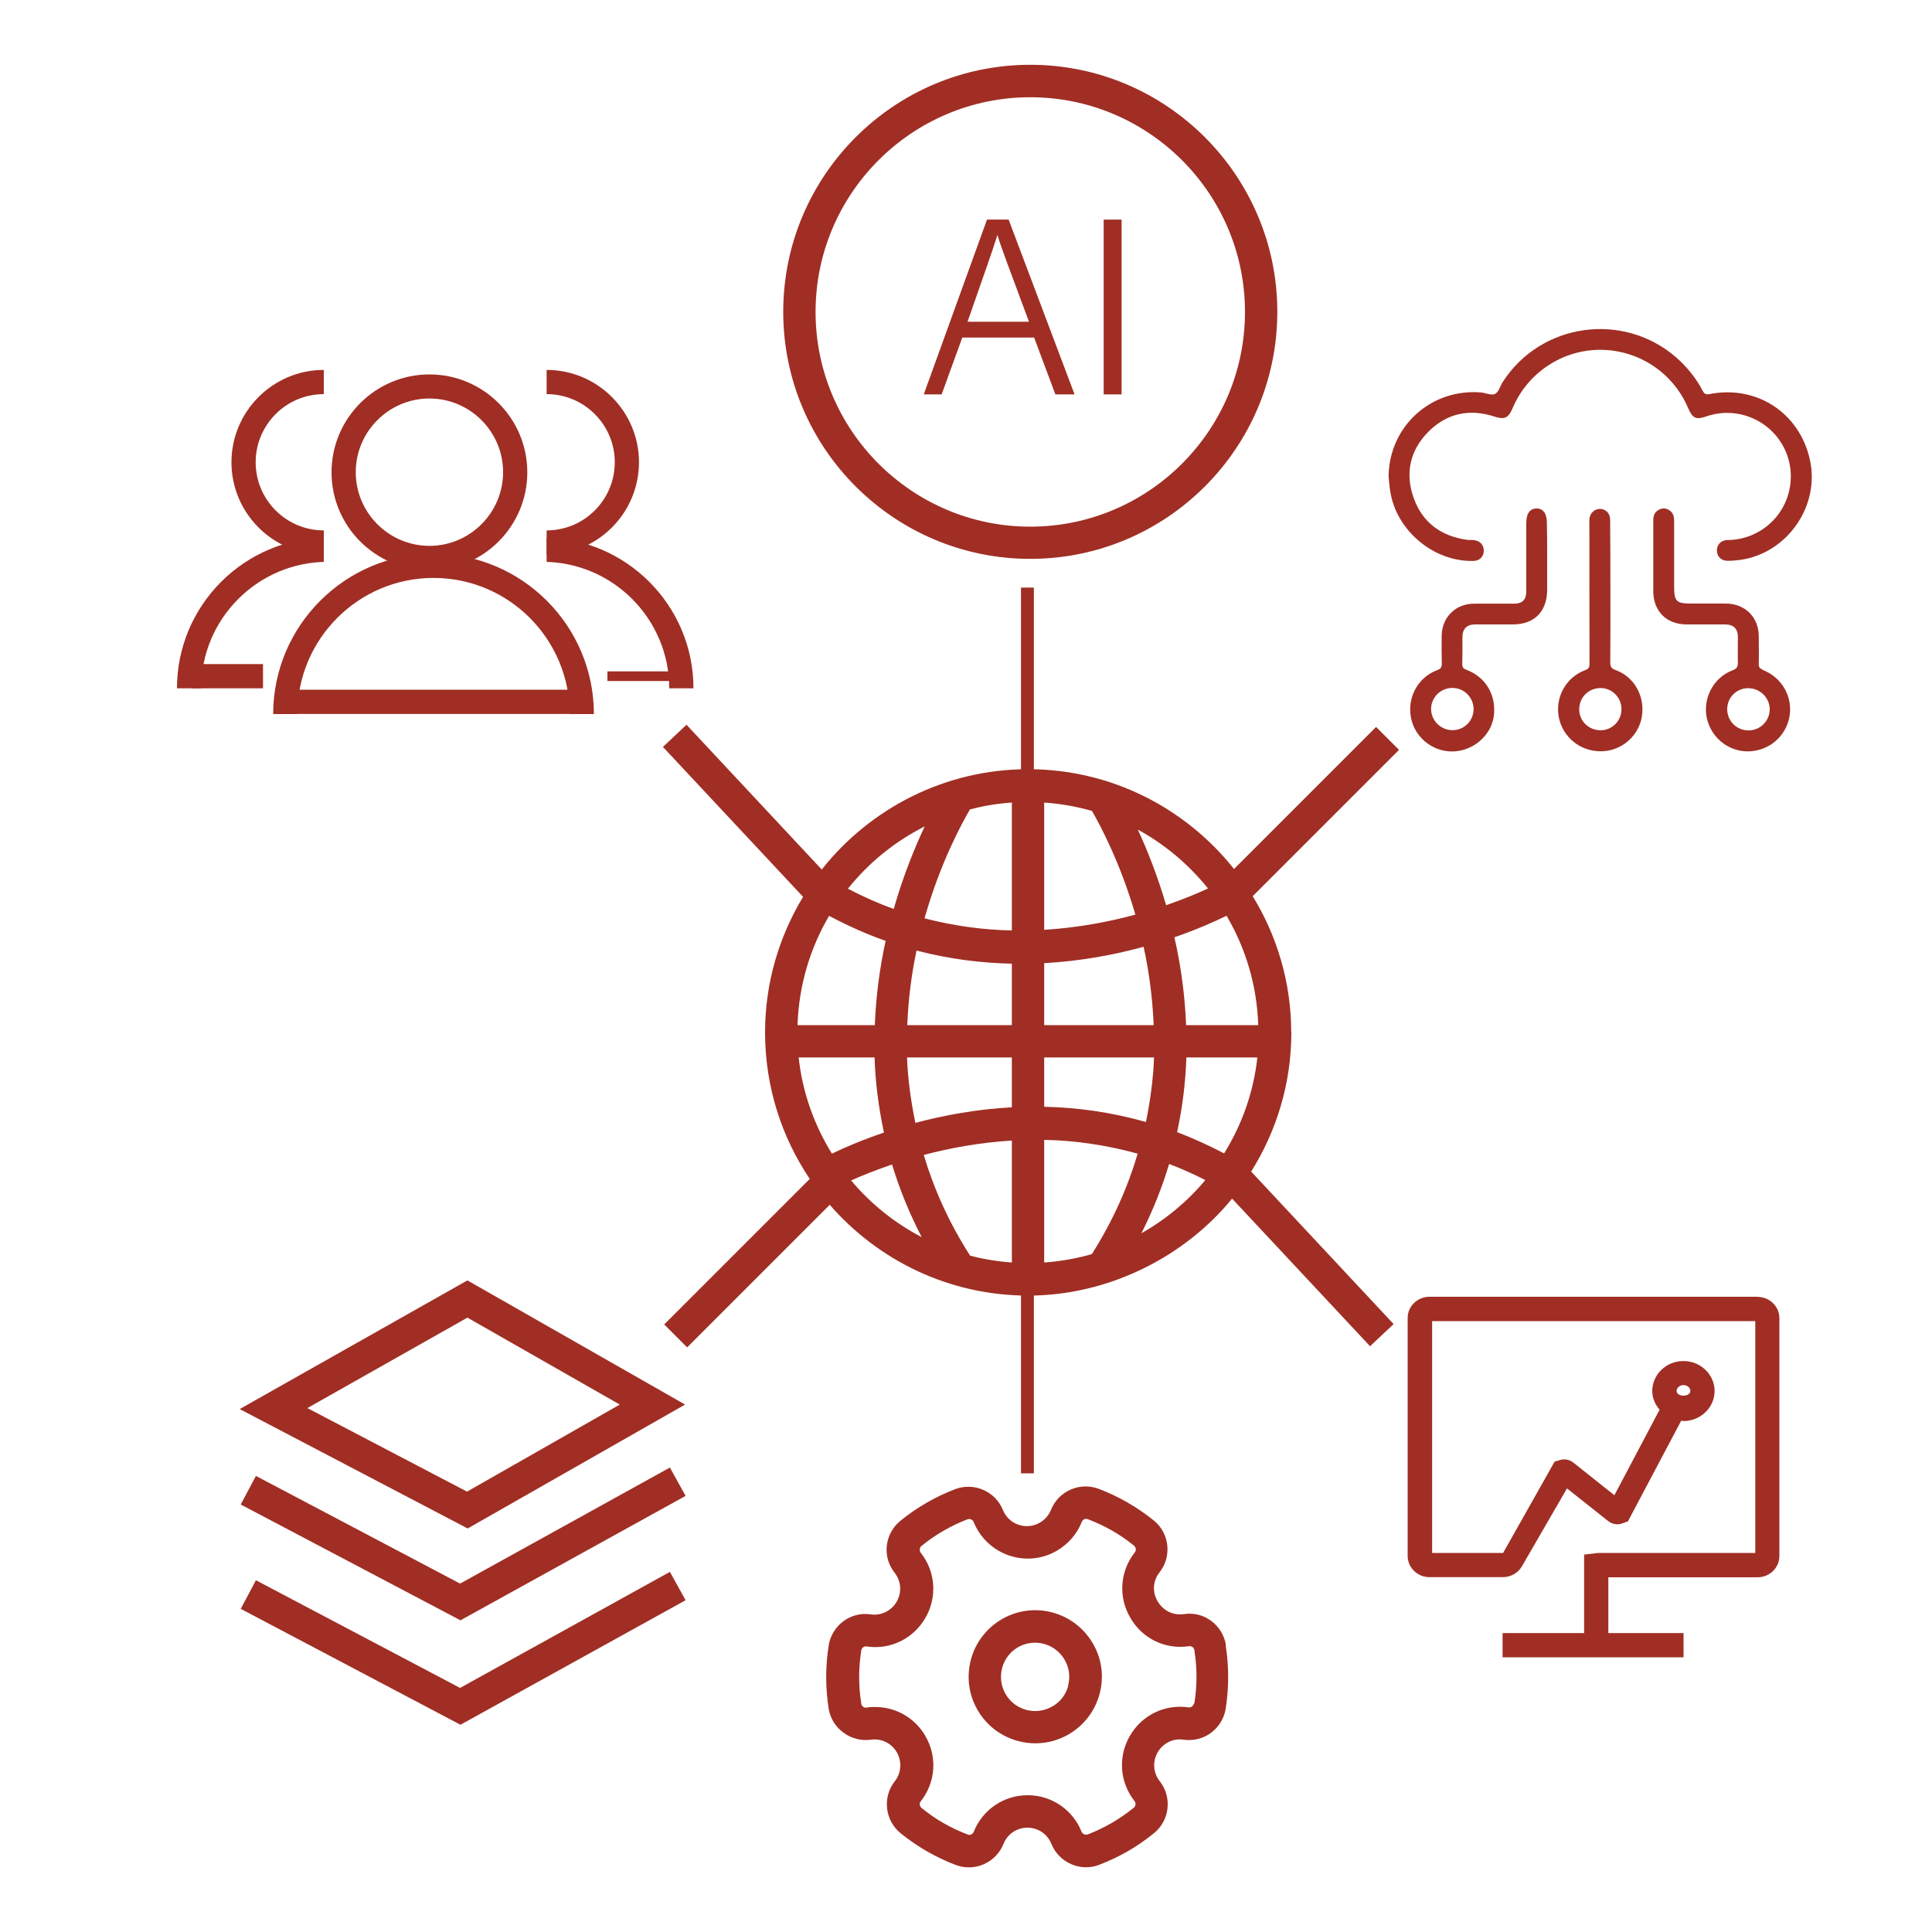 <?xml version="1.0" encoding="UTF-8"?>
<svg xmlns="http://www.w3.org/2000/svg" xmlns:xlink="http://www.w3.org/1999/xlink" version="1.1" viewBox="0 0 150 150">
  <defs>
    <style>
      .cls-1, .cls-2, .cls-3 {
        fill: none;
      }

      .cls-2 {
        stroke-width: .75px;
      }

      .cls-2, .cls-3 {
        stroke: #a02e24;
        stroke-miterlimit: 10;
      }

      .cls-4 {
        fill: #a02e24;
      }

      .cls-5 {
        clip-path: url(#clippath-1);
      }

      .cls-6 {
        clip-path: url(#clippath-3);
      }

      .cls-7 {
        clip-path: url(#clippath-4);
      }

      .cls-8 {
        clip-path: url(#clippath-2);
      }

      .cls-9 {
        clip-path: url(#clippath);
      }
    </style>
    <clipPath id="clippath">
      <rect class="cls-1" x="11.06" y="40.99" width="44.55" height="14.45"/>
    </clipPath>
    <clipPath id="clippath-1">
      <rect class="cls-1" x="9.32" y="22.67" width="15.82" height="36.63"/>
    </clipPath>
    <clipPath id="clippath-2">
      <rect class="cls-1" x="4.31" y="39.93" width="41.66" height="13.51"/>
    </clipPath>
    <clipPath id="clippath-3">
      <rect class="cls-1" x="42.44" y="22.67" width="15.82" height="36.63"/>
    </clipPath>
    <clipPath id="clippath-4">
      <rect class="cls-1" x="21.61" y="39.93" width="41.66" height="13.51"/>
    </clipPath>
  </defs>
  <!-- Generator: Adobe Illustrator 28.6.0, SVG Export Plug-In . SVG Version: 1.2.0 Build 709)  -->
  <g>
    <g id="_图层_1" data-name="图层_1">
      <g id="_图层_1-2" data-name="_图层_1">
        <g id="_图层_1-2">
          <g>
            <g>
              <path class="cls-4" d="M95.18,127.72c-.25-1.55-1.71-2.65-3.27-2.4-.81.12-1.61-.26-2.04-1.01-.42-.71-.36-1.59.16-2.24.97-1.23.77-3.04-.45-4.02-1.29-1.04-2.73-1.87-4.28-2.46-1.47-.55-3.12.18-3.7,1.63-.17.42-.48.78-.87,1-.5.29-1.1.35-1.66.16-.55-.19-.99-.61-1.2-1.14-.59-1.46-2.25-2.18-3.72-1.62-1.54.59-2.97,1.42-4.25,2.46-.59.48-.97,1.18-1.05,1.94-.08.75.14,1.5.61,2.09.51.65.57,1.52.16,2.24-.41.71-1.2,1.11-2.03.99-1.56-.23-3,.86-3.25,2.4-.26,1.64-.26,3.29,0,4.93.25,1.55,1.74,2.61,3.26,2.4.82-.12,1.61.26,2.03.98.41.72.35,1.6-.16,2.25-.97,1.23-.77,3.03.45,4.03,1.29,1.04,2.72,1.87,4.27,2.46.33.13.68.19,1.03.19.4,0,.8-.08,1.18-.25.69-.31,1.23-.87,1.51-1.57.31-.77,1.04-1.26,1.86-1.26h0c.82,0,1.55.49,1.86,1.26.59,1.46,2.26,2.19,3.72,1.62.75-.29,1.5-.64,2.21-1.05h0c.71-.41,1.39-.88,2.03-1.4,1.23-.99,1.43-2.8.45-4.04-.51-.65-.57-1.52-.16-2.24.41-.71,1.21-1.11,2.01-.98.76.1,1.51-.08,2.11-.52.61-.44,1.04-1.12,1.16-1.88.26-1.64.26-3.3,0-4.93l.02-.02h0ZM92.7,132.25c-.02.1-.07.18-.15.24-.08.06-.17.08-.28.07-1.84-.27-3.63.61-4.55,2.22-.93,1.61-.79,3.59.36,5.05.13.16.1.4-.06.53-.54.43-1.11.83-1.7,1.17-.61.35-1.23.65-1.86.89-.19.07-.41-.02-.49-.21-.69-1.72-2.34-2.83-4.18-2.83h0c-1.85,0-3.5,1.11-4.19,2.84-.03.09-.11.16-.2.21-.09.04-.18.04-.27,0-1.3-.49-2.51-1.18-3.58-2.06-.16-.13-.19-.36-.06-.52,1.15-1.46,1.3-3.45.36-5.06-.82-1.42-2.3-2.26-3.9-2.26-.22,0-.44,0-.67.05-.19.03-.39-.11-.41-.31-.22-1.37-.22-2.76,0-4.13.03-.2.22-.35.42-.31,1.84.28,3.63-.61,4.56-2.22s.79-3.59-.36-5.05c-.06-.08-.09-.18-.08-.28s.06-.19.13-.25c1.08-.88,2.28-1.57,3.57-2.07.18-.07.41.01.49.22.49,1.21,1.48,2.15,2.72,2.58s2.6.3,3.73-.36c.88-.51,1.57-1.3,1.94-2.24.07-.19.29-.29.47-.21,1.3.49,2.51,1.18,3.59,2.06.15.13.18.36.06.51-1.16,1.47-1.3,3.46-.36,5.07.92,1.62,2.71,2.5,4.57,2.22.21-.03.39.12.41.31.22,1.37.22,2.76,0,4.13h-.03Z"/>
              <path class="cls-4" d="M77.79,125.71c-2.47,1.43-3.32,4.59-1.89,7.06.96,1.66,2.7,2.58,4.48,2.58.88,0,1.76-.22,2.58-.69,1.19-.69,2.05-1.8,2.41-3.14s.18-2.73-.52-3.92c-1.43-2.47-4.59-3.32-7.06-1.89h0ZM82.94,130.88c-.18.69-.62,1.26-1.24,1.61h0c-1.27.73-2.9.3-3.63-.97-.73-1.27-.3-2.9.97-3.63.42-.24.87-.35,1.32-.35.92,0,1.81.48,2.3,1.33.36.61.45,1.33.26,2.02h.02,0Z"/>
            </g>
            <line class="cls-3" x1="79.77" y1="45.62" x2="79.77" y2="60.66"/>
            <path class="cls-4" d="M100.25,80.16c0-3.88-1.1-7.49-2.99-10.58l11.36-11.36-1.78-1.78-11.03,11.03c-3.75-4.72-9.52-7.75-15.99-7.75s-12.28,3.06-16.02,7.79l-10.5-11.24-1.83,1.72,10.88,11.64c-1.86,3.08-2.95,6.67-2.95,10.52,0,4.21,1.28,8.13,3.47,11.38l-11.3,11.3,1.78,1.78,11.07-11.07c3.75,4.31,9.26,7.05,15.41,7.05s12.08-2.94,15.83-7.53l10.71,11.46,1.83-1.72-11.06-11.84c1.97-3.14,3.12-6.84,3.12-10.81h-.01ZM62,82.1h5.9c.06,1.88.3,3.83.73,5.83-1.72.59-3.1,1.18-4.04,1.64-1.37-2.22-2.29-4.75-2.58-7.46h-.01ZM64.38,71.11c1.47.78,2.93,1.43,4.38,1.94-.44,2.01-.75,4.21-.84,6.54h-6c.1-3.09.98-5.98,2.45-8.48h.01ZM97.7,79.59h-5.61c-.1-2.44-.43-4.73-.91-6.82,1.76-.61,3.13-1.22,4.05-1.67,1.48,2.51,2.36,5.4,2.46,8.5h.01ZM89.58,79.59h-8.51v-4.81c2.87-.16,5.49-.66,7.72-1.27.41,1.87.69,3.91.78,6.08,0,0,.01,0,.01,0ZM81.07,72.19v-9.88c1.28.09,2.52.31,3.71.65.64,1.11,2.19,4,3.37,8.05-2.05.56-4.45,1.02-7.08,1.18ZM78.56,72.24c-2.17-.04-4.45-.34-6.78-.94,1.23-4.35,2.92-7.42,3.53-8.46,1.05-.27,2.14-.46,3.25-.53v9.93ZM78.56,74.82v4.77h-8.12c.08-2.05.34-4,.72-5.79,2.56.67,5.04.97,7.4,1.02ZM70.42,82.1h8.14v3.87c-2.78.15-5.31.63-7.49,1.21-.36-1.74-.59-3.44-.65-5.09h0ZM78.56,88.55v9.47c-1.11-.08-2.2-.26-3.24-.53-1.68-2.62-2.83-5.24-3.6-7.82,2-.53,4.31-.96,6.85-1.12h-.01ZM81.07,88.5c2.31.04,4.76.38,7.26,1.07-.76,2.57-1.9,5.18-3.56,7.8-1.19.34-2.43.56-3.7.65,0,0,0-9.52,0-9.52ZM81.07,85.94v-3.84h8.53c-.06,1.62-.28,3.3-.63,5.01-2.73-.77-5.38-1.13-7.89-1.18h-.01ZM92.11,82.1h5.51c-.29,2.71-1.21,5.24-2.58,7.45-1.22-.64-2.44-1.19-3.65-1.65.43-1.99.66-3.93.72-5.81h0ZM93.79,68.98c-.79.37-1.9.83-3.25,1.3-.69-2.34-1.49-4.34-2.2-5.87,2.11,1.15,3.95,2.71,5.45,4.57ZM71.79,64.17c-.76,1.62-1.66,3.8-2.4,6.4-1.18-.42-2.37-.95-3.56-1.57,1.61-2.01,3.64-3.67,5.97-4.84h-.01ZM66.08,91.65c.8-.36,1.89-.8,3.18-1.24.56,1.86,1.32,3.75,2.3,5.64-2.11-1.1-3.97-2.6-5.48-4.4ZM88.62,95.75c.91-1.81,1.62-3.6,2.15-5.38.93.35,1.87.77,2.81,1.25-1.38,1.66-3.07,3.06-4.96,4.13Z"/>
            <line class="cls-3" x1="79.77" y1="99.34" x2="79.77" y2="114.39"/>
            <path class="cls-4" d="M136.45,100.68h-25.47c-.93,0-1.69.74-1.69,1.65v18.47c0,.91.76,1.65,1.69,1.65h5.7c.61,0,1.18-.32,1.48-.84l3.5-6.05,3.19,2.53c.28.22.63.3.97.23l.57-.2,4.14-7.82c.06,0,.11.03.17.03,1.33,0,2.42-1.05,2.42-2.33s-1.08-2.33-2.42-2.33-2.42,1.05-2.42,2.33c0,.56.23,1.05.57,1.45l-3.51,6.64-3.18-2.53c-.26-.21-.59-.29-.91-.24l-.55.16-4,7.09h-5.51v-18h25.09v18h-12.21l-1.08.13v6.09h-6.33v1.88h14.05v-1.88h-5.84v-4.33h11.59c.93,0,1.69-.74,1.69-1.65v-18.47c0-.91-.76-1.65-1.69-1.65h0ZM130.71,107.54c.29,0,.53.2.53.45,0,.49-1.07.49-1.07,0,0-.24.25-.45.53-.45h.01Z"/>
            <path class="cls-4" d="M33.34,44.27c-4.19,0-7.6-3.41-7.6-7.6s3.41-7.6,7.6-7.6,7.6,3.41,7.6,7.6-3.41,7.6-7.6,7.6ZM33.34,30.94c-3.15,0-5.72,2.57-5.72,5.72s2.57,5.72,5.72,5.72,5.72-2.57,5.72-5.72-2.57-5.72-5.72-5.72Z"/>
            <g>
              <g class="cls-9">
                <path class="cls-4" d="M33.66,67.89c-6.86,0-12.45-5.59-12.45-12.45s5.59-12.45,12.45-12.45,12.45,5.59,12.45,12.45-5.59,12.45-12.45,12.45ZM33.66,44.87c-5.83,0-10.57,4.74-10.57,10.57s4.74,10.57,10.57,10.57,10.57-4.74,10.57-10.57-4.74-10.57-10.57-10.57Z"/>
              </g>
              <rect class="cls-4" x="22.41" y="53.55" width="23" height="1.88"/>
            </g>
            <g class="cls-5">
              <g>
                <path class="cls-4" d="M25.14,43.06c-3.95,0-7.17-3.22-7.17-7.17s3.22-7.17,7.17-7.17,7.17,3.22,7.17,7.17-3.22,7.17-7.17,7.17ZM25.14,30.6c-2.92,0-5.29,2.37-5.29,5.29s2.37,5.29,5.29,5.29,5.29-2.37,5.29-5.29-2.37-5.29-5.29-5.29Z"/>
                <g>
                  <g class="cls-8">
                    <path class="cls-4" d="M25.44,65.14c-6.45,0-11.7-5.25-11.7-11.7s5.25-11.7,11.7-11.7,11.7,5.25,11.7,11.7-5.25,11.7-11.7,11.7ZM25.44,43.62c-5.41,0-9.82,4.41-9.82,9.82s4.41,9.82,9.82,9.82,9.82-4.41,9.82-9.82-4.41-9.82-9.82-9.82Z"/>
                  </g>
                  <rect class="cls-4" x="14.92" y="51.56" width="5.5" height="1.88"/>
                </g>
              </g>
            </g>
            <g class="cls-6">
              <g>
                <path class="cls-4" d="M42.44,43.06c-3.95,0-7.17-3.22-7.17-7.17s3.22-7.17,7.17-7.17,7.17,3.22,7.17,7.17-3.22,7.17-7.17,7.17ZM42.44,30.6c-2.92,0-5.29,2.37-5.29,5.29s2.37,5.29,5.29,5.29,5.29-2.37,5.29-5.29-2.37-5.29-5.29-5.29Z"/>
                <g>
                  <g class="cls-7">
                    <path class="cls-4" d="M42.14,65.14c-6.45,0-11.7-5.25-11.7-11.7s5.25-11.7,11.7-11.7,11.7,5.25,11.7,11.7-5.25,11.7-11.7,11.7ZM42.14,43.62c-5.41,0-9.82,4.41-9.82,9.82s4.41,9.82,9.82,9.82,9.82-4.41,9.82-9.82-4.41-9.82-9.82-9.82Z"/>
                  </g>
                  <line class="cls-2" x1="47.16" y1="52.5" x2="52.66" y2="52.5"/>
                </g>
              </g>
            </g>
            <g>
              <path class="cls-4" d="M53.19,109.05l-16.9-9.64-17.68,9.99,17.7,9.27s16.88-9.62,16.88-9.62ZM23.87,109.32l12.42-7.02,11.83,6.75-11.86,6.76-12.4-6.49h0Z"/>
              <polygon class="cls-4" points="35.72 122.95 19.87 114.59 18.69 116.81 35.75 125.8 53.23 116.14 52.01 113.94 35.72 122.95"/>
              <polygon class="cls-4" points="35.72 131.05 19.87 122.69 18.69 124.91 35.75 133.91 53.23 124.24 52.01 122.04 35.72 131.05"/>
            </g>
            <g>
              <path class="cls-4" d="M115.2,42.79c.03-.43-.27-.79-.72-.85-.19-.03-.39,0-.58-.03-2.02-.28-3.47-1.34-4.15-3.27-.67-1.91-.28-3.67,1.14-5.11,1.43-1.44,3.18-1.82,5.13-1.19.79.25,1.07.14,1.41-.63,1.15-2.74,3.83-4.54,6.78-4.55,2.98-.01,5.68,1.76,6.85,4.51.35.82.61.94,1.45.65,2.39-.81,5,.31,6.07,2.59,1.06,2.29.23,5.01-1.93,6.31-.77.46-1.61.7-2.52.71-.51,0-.84.36-.83.82,0,.47.35.8.85.79.32,0,.64-.03.96-.07,3.66-.51,6.23-4.21,5.4-7.82-.82-3.62-4.15-5.78-7.81-5.05-.25.04-.37-.01-.5-.25-.52-1-1.21-1.85-2.06-2.6-4.12-3.58-10.51-2.69-13.47,1.91-.2.31-.31.78-.59.92-.27.14-.71-.06-1.06-.11h-.04c-3.89-.32-7.13,2.64-7.17,6.52.04.37.06.74.12,1.11.45,3.07,3.37,5.53,6.46,5.45.46,0,.79-.31.81-.75h0Z"/>
              <path class="cls-4" d="M125.42,52.02c-.34-.13-.4-.28-.4-.61.02-1.82.01-3.64.01-5.47s0-3.74-.02-5.6c0-.48-.34-.82-.78-.83-.44,0-.79.33-.83.79-.01.12,0,.23,0,.35,0,3.63,0,7.26.01,10.89,0,.27-.07.4-.34.49-1.5.56-2.35,2.12-2.04,3.68.31,1.53,1.66,2.63,3.26,2.62,1.56,0,2.92-1.15,3.18-2.67.27-1.57-.57-3.11-2.04-3.64,0,0-.01,0-.01,0ZM124.28,56.7c-.93,0-1.67-.71-1.67-1.63s.71-1.64,1.65-1.65c.9,0,1.63.73,1.63,1.63.01.91-.72,1.64-1.61,1.65Z"/>
              <path class="cls-4" d="M136.86,51.99c-.22-.08-.32-.18-.31-.43.02-.72,0-1.43,0-2.15,0-1.49-1.06-2.54-2.55-2.55h-2.65c-1.22,0-1.37-.15-1.37-1.37v-5c0-.33-.04-.64-.34-.85-.26-.19-.54-.22-.83-.07-.33.17-.45.44-.45.79v5.57c.02,1.54,1.03,2.54,2.57,2.55h3c.66,0,1,.33,1,.99s-.02,1.31,0,1.96c0,.34-.08.48-.41.61-1.57.59-2.42,2.35-1.94,3.96.5,1.64,2.15,2.63,3.81,2.26,1.44-.3,2.5-1.53,2.59-3,.08-1.42-.78-2.75-2.16-3.26h.04ZM135.76,56.71c-.93,0-1.66-.73-1.66-1.65s.73-1.63,1.63-1.63,1.67.73,1.67,1.64-.75,1.64-1.64,1.64Z"/>
              <path class="cls-4" d="M119.3,39.48c-.53,0-.8.4-.8,1.14v5.27c0,.68-.29.98-.98.98h-3.08c-1.43,0-2.5,1.06-2.51,2.51,0,.71-.01,1.41.01,2.12.01.31-.08.43-.38.54-1.58.59-2.42,2.34-1.94,3.98.48,1.62,2.15,2.61,3.79,2.25,1.42-.31,2.5-1.5,2.59-2.88.11-1.54-.71-2.84-2.13-3.38-.24-.09-.35-.19-.34-.46.02-.68.01-1.38.01-2.08.01-.66.34-.99,1-.99h2.93c1.65,0,2.64-1,2.65-2.67v-2.58c0-.87,0-1.75-.02-2.6,0-.76-.28-1.16-.82-1.15h.02ZM114.41,55.03c.01.92-.72,1.66-1.64,1.66s-1.67-.76-1.66-1.66c.01-.9.75-1.62,1.65-1.62s1.63.72,1.65,1.62Z"/>
            </g>
            <g>
              <path class="cls-4" d="M79.99,43.39c-10.58,0-19.18-8.6-19.18-19.18s8.61-19.18,19.18-19.18,19.18,8.6,19.18,19.18-8.6,19.18-19.18,19.18ZM79.99,7.55c-9.19,0-16.67,7.48-16.67,16.67s7.48,16.67,16.67,16.67,16.67-7.48,16.67-16.67-7.48-16.67-16.67-16.67Z"/>
              <g>
                <path class="cls-4" d="M74.71,26.21l-1.6,4.41h-1.39l4.91-13.57h1.68l5.12,13.57h-1.49l-1.65-4.41h-5.58ZM79.89,24.98c-1.41-3.82-2.16-5.74-2.44-6.71h-.02c-.33,1.08-1.17,3.44-2.31,6.71h4.77Z"/>
                <path class="cls-4" d="M87.08,17.05v13.57h-1.39v-13.57h1.39Z"/>
              </g>
            </g>
          </g>
        </g>
      </g>
    </g>
  </g>
</svg>
